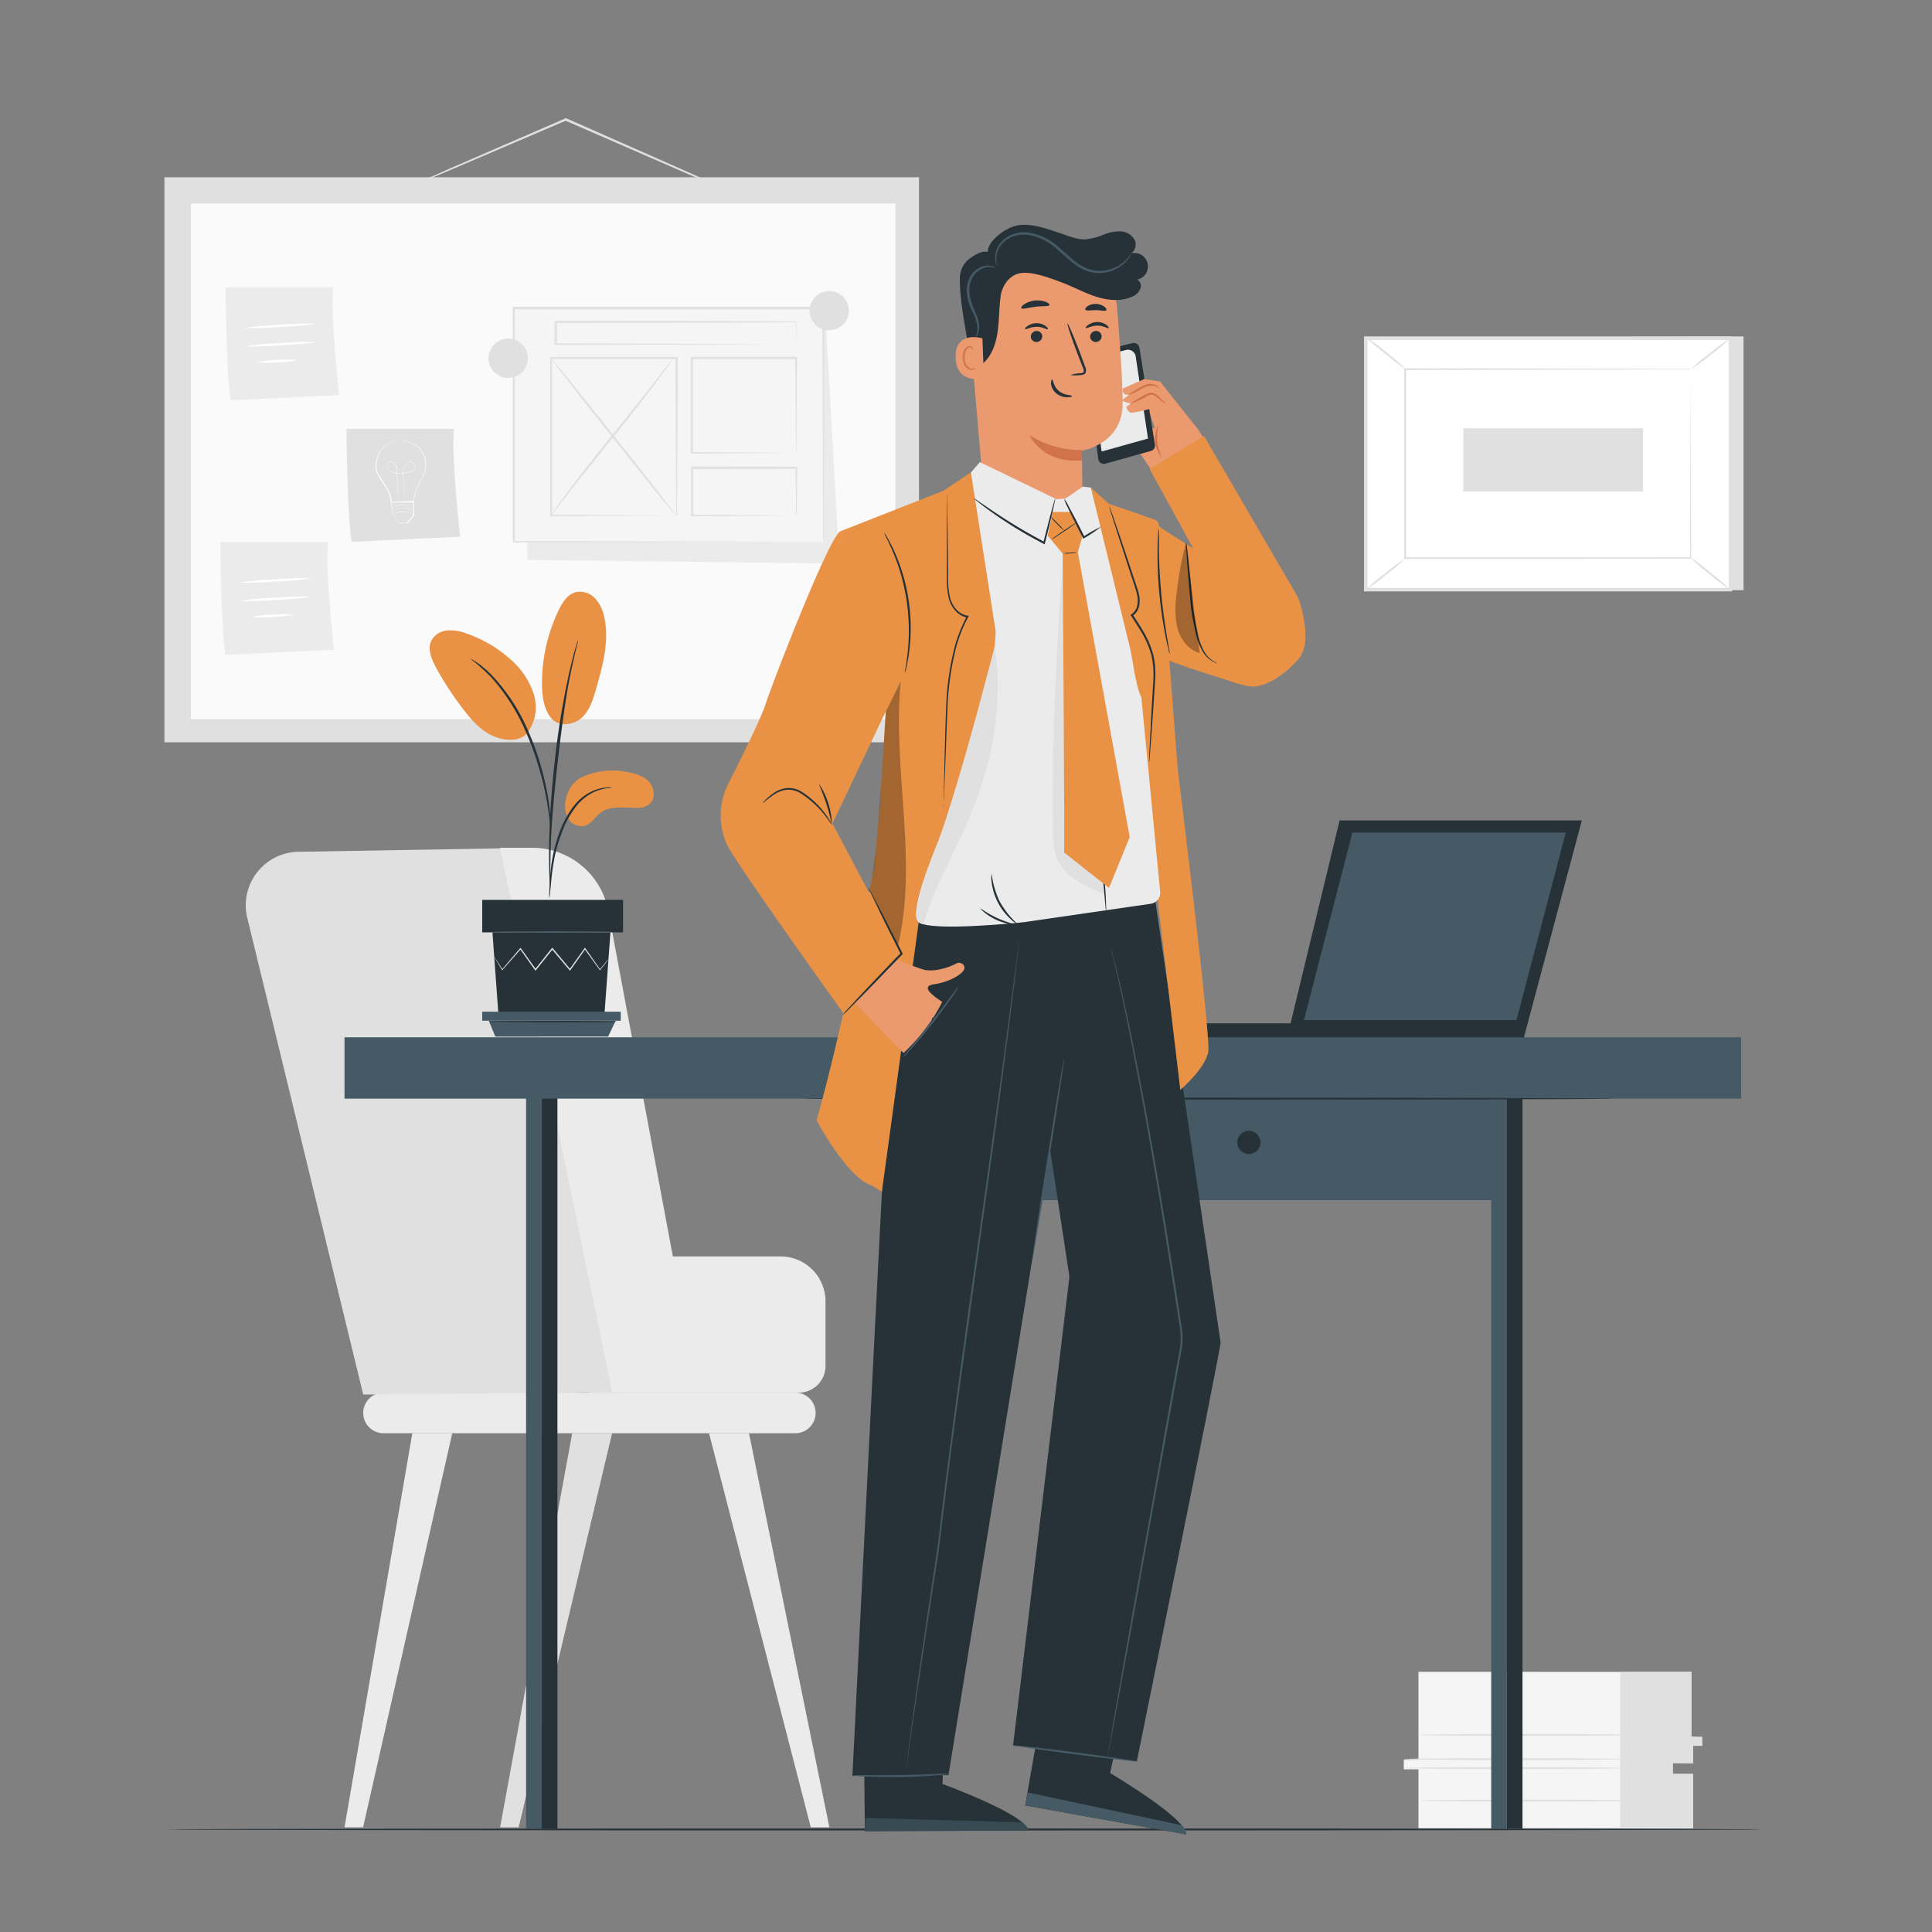 <svg xmlns="http://www.w3.org/2000/svg" viewBox="0 0 500 500"><rect x="0" y="0" width="500" height="500" fill="#808080" stroke="none"/><g id="freepik--background-complete--inject-4"><polygon points="451.23 87.06 451.23 152.74 356.88 152.74 353.48 87.52 451.23 87.06" style="fill:#e0e0e0"></polygon><rect x="368.11" y="72.89" width="65.09" height="94.35" transform="translate(280.59 520.71) rotate(-90)" style="fill:#fff"></rect><path d="M448.27,153.05H353v-66h95.24Zm-94.34-.89h93.45V88H353.93Z" style="fill:#e0e0e0"></path><rect x="363.7" y="95.6" width="73.91" height="48.92" style="fill:#fff"></rect><path d="M437.61,95.6h-.37l-1.05,0-4.06,0-15.23.06-53.2.11.21-.22c0,15,0,31.51,0,48.91h0l-.23-.23,73.91,0-.19.19c0-14.89.08-27.09.1-35.59,0-4.25,0-7.57.05-9.84,0-1.13,0-2,0-2.59s0-.9,0-.9,0,.29,0,.86,0,1.44,0,2.55c0,2.27,0,5.57.05,9.8,0,8.53.05,20.77.09,35.71v.18h-.18l-73.91.05h-.23v-.23h0c0-17.4,0-34,0-48.91v-.21h.22l53.34.1,15.18.06,4,0h1.37Z" style="fill:#e0e0e0"></path><path d="M353.48,87.33a8.19,8.19,0,0,1,1.62,1c1,.7,2.28,1.69,3.7,2.82s2.67,2.21,3.55,3a7.41,7.41,0,0,1,1.35,1.38,65.13,65.13,0,0,1-5.19-4A50.34,50.34,0,0,1,353.48,87.33Z" style="fill:#e0e0e0"></path><path d="M447.83,87.52a46.46,46.46,0,0,1-5,4.22,46.26,46.26,0,0,1-5.25,3.86,45.69,45.69,0,0,1,5-4.22A43.07,43.07,0,0,1,447.83,87.52Z" style="fill:#e0e0e0"></path><path d="M447.75,152.61l-10.52-8.52" style="fill:#fff"></path><path d="M437.23,144.09a50.41,50.41,0,0,1,5.41,4.08,51,51,0,0,1,5.11,4.44,48.83,48.83,0,0,1-5.41-4.08A49.55,49.55,0,0,1,437.23,144.09Z" style="fill:#e0e0e0"></path><path d="M353.48,152.61a43.48,43.48,0,0,1,4.91-4.19,44.94,44.94,0,0,1,5.2-3.81,45.35,45.35,0,0,1-4.91,4.18A44.82,44.82,0,0,1,353.48,152.61Z" style="fill:#e0e0e0"></path><rect x="393.77" y="95.78" width="16.38" height="46.5" transform="translate(282.93 520.99) rotate(-90)" style="fill:#e0e0e0"></rect><path d="M190.41,50.24s-.08,0-.23-.07l-.67-.26-2.52-1-9.24-4L147.34,31.66l-1.05-.46h.22l-29.8,12.74-9,3.78-2.46,1a5.25,5.25,0,0,1-.87.31,6.6,6.6,0,0,1,.83-.41l2.41-1.1,9-4,29.73-12.89.11-.05.11.05,1.05.46,30.34,13.4,9.18,4.12,2.48,1.14.64.31A1.72,1.72,0,0,1,190.41,50.24Z" style="fill:#e0e0e0"></path><rect x="42.55" y="45.88" width="195.29" height="146.23" style="fill:#e0e0e0"></rect><rect x="49.38" y="52.68" width="182.37" height="133.42" style="fill:#fafafa"></rect><path d="M89.66,111s.19,22.4,1.33,29.23l28.09-1.33s-2.47-22-1.52-27.9Z" style="fill:#e0e0e0"></path><path d="M103.49,114.14s0,0,.11,0h.3a6.62,6.62,0,0,1,1.17.06,6.72,6.72,0,0,1,1.79.53,6,6,0,0,1,1.94,1.54,6.84,6.84,0,0,1,1.35,2.71,6.54,6.54,0,0,1-.3,3.47,10.66,10.66,0,0,1-.79,1.73c-.31.57-.63,1.13-.9,1.75a14.93,14.93,0,0,0-1.13,4l0,.09h-.09l-2.77.05-2.91,0h-.1V130a8.3,8.3,0,0,0-1.34-3.84c-.34-.57-.71-1.11-1.06-1.66s-.71-1-1-1.61a5.37,5.37,0,0,1-.44-3.42,7.22,7.22,0,0,1,1.08-2.8,5.61,5.61,0,0,1,1.83-1.65,6.85,6.85,0,0,1,1.72-.66,7.42,7.42,0,0,1,1.15-.19h.3c.07,0,.1,0,.1,0h-.1l-.3,0a8,8,0,0,0-1.13.22,6.92,6.92,0,0,0-1.69.69,5.37,5.37,0,0,0-1.76,1.63,7.11,7.11,0,0,0-1,2.75,5.24,5.24,0,0,0,.44,3.31,18.68,18.68,0,0,0,1,1.59c.34.53.72,1.08,1.06,1.66a8.46,8.46,0,0,1,1.38,3.94l-.1-.11,2.91,0,2.77,0-.1.1a15.18,15.18,0,0,1,1.16-4.05c.27-.62.6-1.21.91-1.77a9,9,0,0,0,.78-1.7A6.28,6.28,0,0,0,110,119a6.64,6.64,0,0,0-1.29-2.65,5.93,5.93,0,0,0-1.88-1.53,6.52,6.52,0,0,0-1.75-.55,8.84,8.84,0,0,0-1.16-.1h-.41Z" style="fill:#fff"></path><path d="M104.94,129.74a.66.66,0,0,1,0-.09l0-.26c0-.23-.09-.57-.16-1-.12-.87-.31-2.14-.44-3.71,0-.39,0-.8-.07-1.23s0-.88,0-1.35a3.7,3.7,0,0,1,.32-1.4,2.07,2.07,0,0,1,1.07-1.07,1.41,1.41,0,0,1,1.53.29,1.09,1.09,0,0,1,.33.77,1.37,1.37,0,0,1-.29.8,1.75,1.75,0,0,1-.68.55,3.36,3.36,0,0,1-.83.27,9.51,9.51,0,0,1-1.77.21,10.63,10.63,0,0,1-1.79-.09,3,3,0,0,1-.84-.24,2.23,2.23,0,0,1-.71-.5,1.63,1.63,0,0,1-.41-.75,1.34,1.34,0,0,1,.1-.84,1.13,1.13,0,0,1,.59-.57,1.05,1.05,0,0,1,.8,0,1.48,1.48,0,0,1,.6.51,2,2,0,0,1,.29.7,7.9,7.9,0,0,1,.15,1.43c0,.92.09,1.78.13,2.57.08,1.57.14,2.84.19,3.73,0,.43,0,.77,0,1v.26a.62.62,0,0,1,0,.09.31.31,0,0,1,0-.09c0-.06,0-.15,0-.26s0-.57-.07-1c0-.88-.12-2.16-.21-3.73,0-.78-.09-1.64-.15-2.57a8.75,8.75,0,0,0-.14-1.42,2.1,2.1,0,0,0-.29-.67,1.53,1.53,0,0,0-.56-.48,1,1,0,0,0-.74,0,1,1,0,0,0-.54.53,1.16,1.16,0,0,0-.1.78,1.56,1.56,0,0,0,.39.71,2.59,2.59,0,0,0,1.51.72,11.15,11.15,0,0,0,3.52-.12,3.43,3.43,0,0,0,.82-.27,1.81,1.81,0,0,0,.64-.52,1.25,1.25,0,0,0,.27-.75.94.94,0,0,0-.3-.71,1.35,1.35,0,0,0-1.44-.28,2.07,2.07,0,0,0-1,1,3.75,3.75,0,0,0-.32,1.38c0,.46,0,.91,0,1.33s0,.84.06,1.24c.12,1.57.3,2.83.42,3.7,0,.44.1.77.13,1l0,.26A.31.31,0,0,0,104.94,129.74Z" style="fill:#fff"></path><path d="M101.24,129.89s0,.35.07.93.08,1.49.13,2.43l0-.06,1.89,2.18-.09,0,2.18-.12-.09,0,1.09-1.33.54-.67,0,.09c0-1.28-.06-2.5-.09-3.6l.12.11-4.08,0h-1.62a2,2,0,0,1,.39,0l1.15-.06,4.16-.16h.11v.12c0,1.11.07,2.32.1,3.6v0l0,0-.54.66-1.09,1.33,0,0h0l-2.19.11h-.06l0,0-1.85-2.21,0,0v0c0-1,0-1.8,0-2.5A5.49,5.49,0,0,1,101.24,129.89Z" style="fill:#fff"></path><path d="M106.88,133.05l-.21-.09a5,5,0,0,0-.57-.22,5.4,5.4,0,0,0-2-.3,5.49,5.49,0,0,0-1.95.42,5,5,0,0,0-.55.26l-.21.1a.59.59,0,0,1,.19-.13,4.8,4.8,0,0,1,.54-.29,5.36,5.36,0,0,1,2-.45,5.52,5.52,0,0,1,2,.33,4.64,4.64,0,0,1,.56.25A1.25,1.25,0,0,1,106.88,133.05Z" style="fill:#fff"></path><path d="M106.88,132.18l-.21-.09c-.13-.06-.32-.14-.57-.23a5.52,5.52,0,0,0-3.92.12c-.24.1-.43.19-.56.26s-.19.11-.2.1l.19-.13a4.22,4.22,0,0,1,.54-.28,5.17,5.17,0,0,1,2-.45,5,5,0,0,1,2,.33,4.24,4.24,0,0,1,.57.25A1,1,0,0,1,106.88,132.18Z" style="fill:#fff"></path><path d="M106.83,131.34s-.08,0-.21-.08-.32-.14-.57-.23a5.67,5.67,0,0,0-2-.3,5.44,5.44,0,0,0-2,.42c-.24.1-.43.19-.56.26a.72.72,0,0,1-.2.1l.19-.13a3.23,3.23,0,0,1,.54-.28,5.3,5.3,0,0,1,2-.46,5.46,5.46,0,0,1,2,.33,4.5,4.5,0,0,1,.56.26Z" style="fill:#fff"></path><path d="M58.37,74.35s.19,22.4,1.33,29.23l28.09-1.32s-2.47-22-1.52-27.91Z" style="fill:#ebebeb"></path><path d="M82,83.76a81,81,0,0,1-9.41.84,81,81,0,0,1-9.44.3,79.57,79.57,0,0,1,9.41-.85A82.16,82.16,0,0,1,82,83.76Z" style="fill:#fff"></path><path d="M82.05,88.51a84,84,0,0,1-9.41.84,82.18,82.18,0,0,1-9.44.29,81,81,0,0,1,9.41-.84A79.52,79.52,0,0,1,82.05,88.51Z" style="fill:#fff"></path><path d="M77.27,93.16a25.87,25.87,0,0,1-5.35.6,26.65,26.65,0,0,1-5.39,0,26.76,26.76,0,0,1,5.36-.6A26.57,26.57,0,0,1,77.27,93.16Z" style="fill:#fff"></path><path d="M57,140.25s.19,22.39,1.33,29.23l28.09-1.33s-2.47-22-1.52-27.9Z" style="fill:#ebebeb"></path><path d="M80.71,149.66a83.7,83.7,0,0,1-9.41.84,82.16,82.16,0,0,1-9.44.29,81,81,0,0,1,9.41-.84A77,77,0,0,1,80.71,149.66Z" style="fill:#fff"></path><path d="M80.72,154.4a81.28,81.28,0,0,1-9.41.84,79.54,79.54,0,0,1-9.44.29,81,81,0,0,1,9.41-.84A82.16,82.16,0,0,1,80.72,154.4Z" style="fill:#fff"></path><path d="M75.94,159.06a26.72,26.72,0,0,1-5.35.6,27.05,27.05,0,0,1-5.39,0,26.36,26.36,0,0,1,5.36-.59A26.57,26.57,0,0,1,75.94,159.06Z" style="fill:#fff"></path><polygon points="133.81 80.29 136.59 144.89 217.24 145.86 213.62 81.14 133.81 80.29" style="fill:#ebebeb"></polygon><rect x="132.88" y="79.83" width="80.11" height="60.49" style="fill:#f5f5f5"></rect><path d="M213,140.32s0-.39,0-1.13,0-1.82,0-3.22c0-2.84,0-7-.05-12.24,0-10.55-.07-25.64-.12-43.9l.22.22-80.1,0h0l.27-.27c0,21.75,0,42.35,0,60.49l-.25-.25,57.78.12,16.43.07,4.37,0h1.13l.39,0h-.36l-1.1,0-4.32,0-16.38.06-57.94.12h-.25v-.25c0-18.14,0-38.74,0-60.49v-.28h.28l80.1,0h.23v.23c-.05,18.32-.09,33.46-.12,44,0,5.25,0,9.36-.06,12.19,0,1.38,0,2.44,0,3.18S213,140.32,213,140.32Z" style="fill:#e0e0e0"></path><rect x="142.54" y="92.64" width="32.47" height="40.87" style="fill:#f5f5f5"></rect><path d="M175,133.51a1.66,1.66,0,0,1,0-.21v-.58c0-.54,0-1.28,0-2.23,0-2,0-4.81-.07-8.39,0-7.19-.07-17.37-.12-29.46l.24.25-32.47,0c-.06.06.52-.52.28-.27h0v2.8c0,.94,0,1.87,0,2.8v5.51c0,3.63,0,7.17,0,10.6,0,6.87,0,13.3,0,19.14l-.23-.23,23.51.12,6.6.06,1.75,0c.4,0,.61,0,.61,0a3.67,3.67,0,0,1-.56,0l-1.71,0-6.54.06-23.66.12h-.23v-.23c0-5.84,0-12.27,0-19.14,0-3.43,0-7,0-10.6V92.66h0l.28-.28,32.47,0h.25v.24c0,12.16-.09,22.39-.12,29.62,0,3.56,0,6.37-.07,8.33q0,1.4,0,2.19c0,.22,0,.41,0,.55S175,133.52,175,133.51Z" style="fill:#e0e0e0"></path><rect x="143.78" y="83.29" width="62.23" height="5.89" style="fill:#f5f5f5"></rect><path d="M206,89.18a1.87,1.87,0,0,1,0-.4c0-.29,0-.67,0-1.15,0-1,0-2.47-.06-4.34l.11.11c-10.5.1-34.42.17-62.23.17h0l.28-.28h0v5.87l-.28-.28L187.9,89l13.24.08,3.6,0,.94,0,.34,0-.3,0-.91,0-3.54,0-13.17.08-44.32.11h-.27V83.31h0l.27-.27h0c27.81,0,51.73.06,62.23.16h.11v.11q0,2.85-.06,4.41c0,.47,0,.83,0,1.12S206,89.19,206,89.18Z" style="fill:#e0e0e0"></path><rect x="178.99" y="92.64" width="27.03" height="24.63" style="fill:#f5f5f5"></rect><path d="M206,117.27a3.16,3.16,0,0,1,0-.47l0-1.34c0-1.2,0-2.89-.06-5,0-4.33-.07-10.45-.12-17.8l.24.24-27,0,.27-.27h0v13c0,4.13,0,8,0,11.66L179,117l19.5.12,5.53.07,1.47,0,.53,0a2.56,2.56,0,0,1-.47,0l-1.43,0-5.48.06-19.65.13h-.24v-.25c0-3.61,0-7.53,0-11.66V99.26c0-1.08,0-2.18,0-3.28V92.65h0l.28-.28,27,0h.23v.23c-.05,7.41-.09,13.58-.12,18,0,2.1,0,3.77-.06,5q0,.8,0,1.29A1.75,1.75,0,0,1,206,117.27Z" style="fill:#e0e0e0"></path><rect x="178.99" y="121.13" width="27.03" height="12.38" style="fill:#f5f5f5"></rect><path d="M206,133.51a6,6,0,0,1,0-.9l0-2.48c0-2.19-.07-5.24-.11-9l.2.2-27,.08c-.25.25.33-.34.27-.27h0v6.35c0,2.07,0,4.08,0,6l-.26-.26,19.33.12,5.63.08,1.52,0,.55,0a2.83,2.83,0,0,1-.49,0l-1.46,0-5.58.07-19.5.12h-.26v-.26c0-1.92,0-3.93,0-6,0-1,0-2.08,0-3.15v-3.2h0c-.06,0,.53-.53.28-.28l27,.07h.2v.19c-.05,3.81-.08,6.91-.11,9.12,0,1,0,1.83-.05,2.44A6.09,6.09,0,0,1,206,133.51Z" style="fill:#e0e0e0"></path><path d="M174.21,92.71c-10.05,13.89-21.62,26.92-31.67,40.8" style="fill:#fff"></path><path d="M142.54,133.51a1.72,1.72,0,0,1,.27-.45l.84-1.25c.75-1.08,1.86-2.61,3.25-4.48,2.8-3.76,6.79-8.84,11.26-14.39s8.51-10.59,11.38-14.28l3.38-4.37.93-1.19c.22-.26.34-.4.36-.39a1.84,1.84,0,0,1-.27.46c-.23.34-.5.75-.84,1.24-.75,1.08-1.86,2.61-3.25,4.49-2.79,3.75-6.79,8.83-11.26,14.39s-8.51,10.58-11.38,14.27l-3.38,4.38c-.38.47-.68.86-.93,1.18S142.56,133.52,142.54,133.51Z" style="fill:#e0e0e0"></path><line x1="142.54" y1="92.64" x2="175.01" y2="133.51" style="fill:#fff"></line><path d="M175,133.51c-.12.1-7.48-9-16.45-20.26s-16.14-20.51-16-20.61,7.48,9,16.45,20.27S175.13,133.42,175,133.51Z" style="fill:#e0e0e0"></path><path d="M136.59,92.73a5.08,5.08,0,1,1-5.08-5.08A5.08,5.08,0,0,1,136.59,92.73Z" style="fill:#e0e0e0"></path><path d="M219.68,80.4a5.08,5.08,0,1,1-5.08-5.08A5.08,5.08,0,0,1,219.68,80.4Z" style="fill:#e0e0e0"></path><path d="M367.1,432.66v22.77h-3.8v2.48h3.8v15.24h71.07V459.28h-5.26v-3h5.26v-4.53h2.34v-2.06h-2.78v-17Z" style="fill:#f5f5f5"></path><polygon points="419.3 432.73 419.3 472.89 438.17 472.89 438.17 459.02 432.91 459.02 432.91 456.26 438.17 456.35 438.17 451.82 440.56 451.82 440.51 449.48 437.73 449.41 437.73 432.66 419.3 432.73" style="fill:#e0e0e0"></polygon><path d="M420.64,457.58c0,.14-12.86.25-28.72.25s-28.72-.11-28.72-.25,12.86-.25,28.72-.25S420.64,457.44,420.64,457.58Z" style="fill:#e0e0e0"></path><path d="M420.64,455.27c0,.14-12.86.25-28.72.25s-28.72-.11-28.72-.25,12.86-.26,28.72-.26S420.64,455.13,420.64,455.27Z" style="fill:#e0e0e0"></path><path d="M424.33,449c0,.14-12.86.25-28.72.25s-28.72-.11-28.72-.25,12.86-.25,28.72-.25S424.33,448.9,424.33,449Z" style="fill:#e0e0e0"></path><path d="M424.69,466c0,.14-12.86.26-28.72.26s-28.73-.12-28.73-.26,12.86-.25,28.73-.25S424.69,465.87,424.69,466Z" style="fill:#e0e0e0"></path><path d="M152.52,360.41h54.22a6.9,6.9,0,0,0,6.9-6.9V336.8A11.64,11.64,0,0,0,202,325.16H152.11Z" style="fill:#ebebeb"></path><path d="M205.83,370.92H99.22A5.26,5.26,0,0,1,94,365.67h0a5.27,5.27,0,0,1,5.26-5.26H205.83a5.26,5.26,0,0,1,5.25,5.26h0A5.25,5.25,0,0,1,205.83,370.92Z" style="fill:#ebebeb"></path><path d="M77.49,220.44l58.65-1,37.23,140.71L94,360.9,64,237.56A13.84,13.84,0,0,1,77.49,220.44Z" style="fill:#e0e0e0"></path><polygon points="106.71 370.92 89.16 472.9 93.97 472.9 117.04 370.92 106.71 370.92" style="fill:#ebebeb"></polygon><polygon points="148.08 370.92 129.43 472.9 134.24 472.9 158.41 370.92 148.08 370.92" style="fill:#e0e0e0"></polygon><polygon points="193.84 370.92 214.64 472.9 209.83 472.9 183.5 370.92 193.84 370.92" style="fill:#ebebeb"></polygon><path d="M129.43,219.4l29,140.86h22.26L157.44,235.8a20.05,20.05,0,0,0-19.71-16.4Z" style="fill:#ebebeb"></path></g><g id="freepik--Floor--inject-4"><path d="M456.62,473.46c0,.14-92.51.26-206.61.26s-206.63-.12-206.63-.26,92.49-.26,206.63-.26S456.62,473.31,456.62,473.46Z" style="fill:#263238"></path></g><g id="freepik--Plant--inject-4"><path d="M150.48,201.2a18.85,18.85,0,0,1,11.72-1.42c2.13.35,4.35,1,5.79,2.58s1.72,4.41.06,5.78a5.56,5.56,0,0,1-3.65.93c-3.1,0-6.53-.58-9,1.28-1.41,1.06-2.35,2.83-4,3.35a4,4,0,0,1-4.39-1.95,6.78,6.78,0,0,1-.5-5A7.69,7.69,0,0,1,150.48,201.2Z" style="fill:#E99246"></path><path d="M142.32,185.43c2.18,3.12,6.41,2.09,8.38.19s2.79-4.66,3.55-7.28c1.72-6,3.46-12.3,2.18-18.41a10.25,10.25,0,0,0-2.35-5,5.34,5.34,0,0,0-5.06-1.68c-2.14.56-3.47,2.65-4.43,4.65a43.83,43.83,0,0,0-4.33,18.83c0,3,.34,6.21,2.06,8.71" style="fill:#E99246"></path><path d="M136.33,189.9a11.29,11.29,0,0,0,1.76-10.42,20.06,20.06,0,0,0-6.17-9A33.1,33.1,0,0,0,120.86,164a11.67,11.67,0,0,0-5-.85,5.2,5.2,0,0,0-4.17,2.53c-1.17,2.22,0,4.91,1.15,7.1a84.34,84.34,0,0,0,7.27,11.06c2.17,2.81,4.67,5.58,8,6.84s6.77,1.12,8.53-1.18" style="fill:#E99246"></path><path d="M142.17,232.4a7.67,7.67,0,0,0,.2-1.42c.1-1,.22-2.32.37-3.86a56.57,56.57,0,0,1,.87-5.66,42.81,42.81,0,0,1,2.06-6.68,24.53,24.53,0,0,1,3.41-6.05,12.76,12.76,0,0,1,4.32-3.59A12.1,12.1,0,0,1,157,204a6.85,6.85,0,0,0,1.41-.2,6.7,6.7,0,0,0-1.44,0,11.28,11.28,0,0,0-3.78,1,12.75,12.75,0,0,0-4.56,3.62,23.88,23.88,0,0,0-3.53,6.17,41.08,41.08,0,0,0-2,6.79,47.82,47.82,0,0,0-.75,5.74c-.12,1.64-.17,3-.19,3.88A6.63,6.63,0,0,0,142.17,232.4Z" style="fill:#263238"></path><path d="M142.43,229.43a2.44,2.44,0,0,0,0-.66v-1.88c0-1.62,0-4,.08-6.89.14-5.83.65-12.09,1.61-20.93.92-8.3,2.15-18,3.45-24.26.28-1.43.56-2.71.82-3.84s.47-2.1.68-2.89.32-1.34.44-1.82a2.79,2.79,0,0,0,.11-.65,2.59,2.59,0,0,0-.23.62l-.54,1.79c-.24.78-.49,1.75-.77,2.88s-.61,2.4-.91,3.83a211.71,211.71,0,0,0-3.63,22.51c-1,8.85-1.4,16.91-1.44,22.75,0,2.92,0,5.28.1,6.91,0,.76.08,1.38.11,1.88A3.51,3.51,0,0,0,142.43,229.43Z" style="fill:#263238"></path><path d="M142.47,213.88a11.78,11.78,0,0,0,0-2c-.07-1.26-.25-3.08-.6-5.31a69.72,69.72,0,0,0-1.73-7.74,63.24,63.24,0,0,0-3.24-9.16,48.67,48.67,0,0,0-9.5-14.8,22.84,22.84,0,0,0-2.24-2.08c-.34-.29-.64-.58-1-.81l-.87-.6a11.49,11.49,0,0,0-1.65-1,56.68,56.68,0,0,1,5.41,4.82,51.41,51.41,0,0,1,9.27,14.75,72.31,72.31,0,0,1,3.25,9.08,76.7,76.7,0,0,1,1.84,7.66c.41,2.21.64,4,.78,5.26A13.26,13.26,0,0,0,142.47,213.88Z" style="fill:#263238"></path><polygon points="127.45 241.31 129 262.65 156.42 262.65 157.98 241.31 127.45 241.31" style="fill:#263238"></polygon><rect x="124.8" y="232.89" width="36.45" height="8.41" style="fill:#263238"></rect><polygon points="124.8 261.83 124.8 264.16 126.51 264.16 160.65 264.16 160.65 261.83 124.8 261.83" style="fill:#455a64"></polygon><polygon points="128.19 268.27 126.51 264.16 159.34 264.16 157.38 268.27 128.19 268.27" style="fill:#455a64"></polygon><path d="M157.47,248.28s0,.07-.13.2l-.41.54-1.59,2-.08.1-.06-.1-3.93-5.43h.23l-3.87,5.47-.12.18-.13-.17c-1.43-1.69-3-3.53-4.58-5.45h.26l-.25.32-4.1,5.13-.14.17-.12-.18-3.87-5.46h.23l-4.76,5.42-.09.1-.06-.11-1.49-2.51-.38-.66a1,1,0,0,1-.12-.24,1.37,1.37,0,0,1,.16.21l.42.64,1.57,2.46h-.15l4.68-5.49.12-.14.11.15c1.18,1.65,2.49,3.49,3.9,5.44h-.27l4.09-5.15.25-.31.13-.17.14.16c1.6,1.92,3.14,3.77,4.57,5.47h-.26l3.9-5.45.12-.16.11.16,3.84,5.49h-.14c.7-.83,1.26-1.5,1.66-2l.45-.51A.84.84,0,0,1,157.47,248.28Z" style="fill:#e0e0e0"></path><path d="M158.36,241.17c0,.09-6.87.17-15.34.17s-15.35-.08-15.35-.17S134.54,241,143,241,158.36,241.07,158.36,241.17Z" style="fill:#455a64"></path><path d="M159.75,264.39c0,.1-7.47.17-16.68.17s-16.67-.07-16.67-.17,7.46-.17,16.67-.17S159.75,264.3,159.75,264.39Z" style="fill:#263238"></path></g><g id="freepik--Desk--inject-4"><rect x="301.6" y="264.84" width="80.28" height="3.9" transform="translate(683.48 533.58) rotate(180)" style="fill:#263238"></rect><polygon points="394.32 268.74 409.38 212.32 346.69 212.32 333.06 268.74 394.32 268.74" style="fill:#263238"></polygon><polygon points="336.82 264.47 392.81 264.47 405.85 214.93 349.56 214.93 336.82 264.47" style="fill:#455a64"></polygon><path d="M393.2,265h-57l13-50.55h57.32Zm-55.74-1h55l12.77-48.55H350Z" style="fill:#263238"></path><rect x="136.15" y="279.7" width="4.05" height="193.56" style="fill:#455a64"></rect><rect x="140.21" y="280.25" width="4.05" height="193" style="fill:#263238"></rect><rect x="385.92" y="279.7" width="4.05" height="193.56" style="fill:#455a64"></rect><rect x="389.97" y="280.25" width="4.05" height="193" style="fill:#263238"></rect><rect x="89.16" y="268.45" width="361.43" height="15.88" style="fill:#455a64"></rect><rect x="252.38" y="284.33" width="135.57" height="26.28" style="fill:#455a64"></rect><path d="M326.21,295.65a3,3,0,1,1-3-3A3,3,0,0,1,326.21,295.65Z" style="fill:#263238"></path><path d="M417.48,284.33c0,.14-47,.26-104.9.26s-104.9-.12-104.9-.26,47-.26,104.9-.26S417.48,284.19,417.48,284.33Z" style="fill:#263238"></path></g><g id="freepik--Character--inject-4"><path d="M292.38,97.52c.54,0,7.85,1.22,7.85,1.22l9.89,12.46,1.49,2.36-13.34,8.53-5.89-8.72-5-3.25a5.09,5.09,0,0,1,5.28-.55,15.62,15.62,0,0,0,6.23,1.22l-1.76-5-5.42-1.08Z" style="fill:#eb996e"></path><path d="M293,88.8a1.53,1.53,0,0,1,1.9,1.25c.81,5.11,3.26,20.49,4,25a1.46,1.46,0,0,1-1.06,1.66L286.07,120a1.46,1.46,0,0,1-1.85-1.23L281,93.24a1.54,1.54,0,0,1,1.15-1.69Z" style="fill:#263238"></path><path d="M285.1,116.85l12-3.35-3.18-21.24a2.05,2.05,0,0,0-2.56-1.68l-9.61,2.55Z" style="fill:#ebebeb"></path><path d="M296.85,101.31l-5.39,4s.45,1.42,1.27,1.52a33,33,0,0,0,5.16-1.1Z" style="fill:#eb996e"></path><path d="M296.2,98.08l-5.65,2.48s-.36,1.84,1.75,1.58l-1.89,1.36s.47.82,2.83.92,4.65-3.18,4.65-3.18Z" style="fill:#eb996e"></path><path d="M301.81,104.37c0,.07-.69-.06-1.44-.76a15.51,15.51,0,0,0-1.3-1.09,1.84,1.84,0,0,0-1.79-.22,33.8,33.8,0,0,1-4.9,2.32,24.45,24.45,0,0,1,4.72-2.81,2.27,2.27,0,0,1,1.21-.14,2.77,2.77,0,0,1,1,.46,8.47,8.47,0,0,1,1.28,1.22A11.43,11.43,0,0,0,301.81,104.37Z" style="fill:#d1734a"></path><path d="M300.7,118.45a7.72,7.72,0,0,1-.9-8.49,18.32,18.32,0,0,0-.31,4.32A18.16,18.16,0,0,0,300.7,118.45Z" style="fill:#d1734a"></path><path d="M300,100.57c-.07.06-.37-.37-1.09-.6a3.83,3.83,0,0,0-2.87.33c-1.06.51-2,1.16-2.75,1.47s-1.28.38-1.29.32.44-.24,1.12-.65,1.56-1.07,2.71-1.61a4.53,4.53,0,0,1,1.74-.47,3.14,3.14,0,0,1,1.47.27C299.79,100,300,100.55,300,100.57Z" style="fill:#d1734a"></path><path d="M299.53,136l29.39,18.87-7.79,22.28s-20.11-6.21-19.74-6.86S299.53,136,299.53,136Z" style="fill:#E99246"></path><path d="M291.93,437.58l-4.63,21.29s20.09,11.85,19.62,15.86l-41.6-7.48,5.84-33.47Z" style="fill:#263238"></path><path d="M265.32,467.25l.72-3.35,39.62,8.43s1.7,1.14,1.26,2.4Z" style="fill:#455a64"></path><path d="M244.61,439.92l-.69,21.77s21.91,8,22.17,12.05l-42.27.19-.32-34Z" style="fill:#263238"></path><g style="opacity:0.6"><path d="M223.82,473.93l.1-3.43,40.49,1.11s1.89.81,1.68,2.13Z" style="fill:#455a64"></path></g><path d="M250.74,82.86l4.31,50,25-2c.15-2.92-.06-14.22-.06-14.22s10.41-1.62,10.54-12c.06-5.06-.66-15.5-1.42-24.91A19.26,19.26,0,0,0,268.81,62h0A19.26,19.26,0,0,0,250.74,82.86Z" style="fill:#eb996e"></path><path d="M280,116.45a24.24,24.24,0,0,1-13.57-3.86s3.21,7.49,13.59,6.55Z" style="fill:#d1734a"></path><path d="M285.1,87a1.49,1.49,0,0,1-1.44,1.5,1.42,1.42,0,0,1-1.53-1.34,1.49,1.49,0,0,1,1.43-1.5A1.43,1.43,0,0,1,285.1,87Z" style="fill:#263238"></path><path d="M286.9,84.9c-.18.2-1.31-.64-2.91-.63s-2.77.8-2.94.61.1-.44.61-.81a4.13,4.13,0,0,1,2.36-.73,3.92,3.92,0,0,1,2.32.75C286.83,84.46,287,84.82,286.9,84.9Z" style="fill:#263238"></path><path d="M269.74,87a1.48,1.48,0,0,1-1.43,1.5,1.43,1.43,0,0,1-1.54-1.34,1.5,1.5,0,0,1,1.44-1.5A1.43,1.43,0,0,1,269.74,87Z" style="fill:#263238"></path><path d="M271.18,85.2c-.18.19-1.31-.64-2.91-.63s-2.77.8-2.94.6.1-.43.61-.8a4,4,0,0,1,2.36-.73,3.87,3.87,0,0,1,2.32.75C271.11,84.76,271.27,85.11,271.18,85.2Z" style="fill:#263238"></path><path d="M277,97.06a10.71,10.71,0,0,1,2.6-.47c.4,0,.79-.12.86-.4a2.12,2.12,0,0,0-.27-1.21c-.39-1-.79-2-1.21-3.11-1.68-4.43-2.89-8.07-2.71-8.13s1.68,3.47,3.36,7.89c.4,1.1.79,2.14,1.15,3.13a2.4,2.4,0,0,1,.22,1.61,1,1,0,0,1-.68.59,2.67,2.67,0,0,1-.69.1A10.13,10.13,0,0,1,277,97.06Z" style="fill:#263238"></path><path d="M272.28,98.17c.26,0,.26,1.72,1.75,3s3.33,1,3.35,1.29-.41.33-1.2.35a4.32,4.32,0,0,1-2.79-1A3.74,3.74,0,0,1,272,99.31C272,98.59,272.16,98.16,272.28,98.17Z" style="fill:#263238"></path><path d="M271.6,78.93c-.16.44-1.76.23-3.64.46s-3.39.74-3.64.35c-.11-.19.15-.6.77-1a6.31,6.31,0,0,1,5.54-.61C271.32,78.38,271.66,78.73,271.6,78.93Z" style="fill:#263238"></path><path d="M286.32,80.27c-.28.37-1.39,0-2.71,0s-2.45.25-2.71-.13c-.11-.19.07-.55.56-.9a3.93,3.93,0,0,1,4.36.14C286.29,79.72,286.44,80.1,286.32,80.27Z" style="fill:#263238"></path><path d="M262,71.45l-.06,0a8.19,8.19,0,0,0-3,5.3l0,.21c-.41,3-.33,6-.77,9s-1.46,6-3.66,8c-.9.84-2.49,1.42-3.23.44a2.46,2.46,0,0,1-.37-1.36c-.56-7.17-2.52-13.53-2.5-21A6.3,6.3,0,0,1,251,66.88c1.57-1.12,3.48-2.29,5.23-1.46s4,4.09,5.35,5.47" style="fill:#263238"></path><path d="M254.25,87.57c-.18-.08-7.15-2.12-6.93,5s7.33,5.42,7.33,5.22S254.25,87.57,254.25,87.57Z" style="fill:#eb996e"></path><path d="M252.39,95.16s-.12.09-.32.19a1.24,1.24,0,0,1-.93.05,3.07,3.07,0,0,1-1.51-2.7,4.14,4.14,0,0,1,.29-1.79,1.44,1.44,0,0,1,.9-1,.65.65,0,0,1,.75.31c.1.2.06.34.1.35s.14-.12.08-.41a.79.79,0,0,0-.3-.44,1,1,0,0,0-.69-.16,1.78,1.78,0,0,0-1.26,1.15,4.17,4.17,0,0,0-.36,2c.09,1.44.87,2.75,1.9,3a1.33,1.33,0,0,0,1.13-.23C252.39,95.33,252.42,95.17,252.39,95.16Z" style="fill:#d1734a"></path><path d="M256,66.52c-1.75-2.85,3.05-6.94,6.56-8s8.14.6,11.63,1.76c2.21.73,4.4,1.75,6.73,1.66a16.27,16.27,0,0,0,4.51-1.15,11.4,11.4,0,0,1,4.55-.9,4.28,4.28,0,0,1,3.74,2.37c.59,1.44-.25,3.42-1.8,3.63a3.49,3.49,0,1,1,.94,6.48c1-.77,2.56.5,2.43,1.76a3.67,3.67,0,0,1-2.43,2.7c-3,1.3-6.43.88-9.5-.15s-5.92-2.64-9-3.75-8.15-3.11-11.2-2c-2.25.8-3.82,3.51-5.09,2.91a4.34,4.34,0,0,1-2.25-3.2,12.53,12.53,0,0,1,.14-4" style="fill:#263238"></path><path d="M292.77,65.66c-.06,0-.36.52-1.13,1.35a9.75,9.75,0,0,1-3.95,2.55,9.05,9.05,0,0,1-6.79-.27C278.48,68.2,276.41,66,274,64a14.76,14.76,0,0,0-8-3.84,8.19,8.19,0,0,0-6.8,2.35,6.19,6.19,0,0,0-1.62,4.6,4.65,4.65,0,0,0,.31,1.31c.13.28.21.42.23.41a11.23,11.23,0,0,1-.27-1.73,6.15,6.15,0,0,1,1.71-4.25A7.81,7.81,0,0,1,266,60.79a14.39,14.39,0,0,1,7.6,3.73c2.34,2,4.48,4.23,7.07,5.36a9.66,9.66,0,0,0,11.21-2.69,6.34,6.34,0,0,0,.74-1.1C292.73,65.82,292.79,65.67,292.77,65.66Z" style="fill:#455a64"></path><path d="M252.43,87.26s.31-.2.58-.76a4.89,4.89,0,0,0,.36-2.58c-.16-2.29-2.19-4.75-2.45-7.92a7.16,7.16,0,0,1,.79-4.25,5.46,5.46,0,0,1,2.64-2.28,4.65,4.65,0,0,1,2.38-.33c.57.1.88.23.91.17a1.75,1.75,0,0,0-.85-.43,4.41,4.41,0,0,0-2.61.12,5.78,5.78,0,0,0-3,2.42,7.6,7.6,0,0,0-.93,4.65,13.15,13.15,0,0,0,1.37,4.48A13.54,13.54,0,0,1,252.87,84,5.39,5.39,0,0,1,252.43,87.26Z" style="fill:#455a64"></path><path d="M294.2,455.84s21.67-106.3,21.69-108.42L277.18,327l-15,124.75Z" style="fill:#263238"></path><path d="M245.46,459.4l29.93-184.23V235.43l-43.34,3.1c-.52,1.55-11.45,221.11-11.45,221.11l4.22-.24h20.64" style="fill:#263238"></path><polygon points="298.92 232.62 315.89 347.42 277.95 338.22 262.49 236.36 298.92 232.62" style="fill:#263238"></polygon><line x1="307.39" y1="278.43" x2="305.46" y2="262.8" style="fill:#E99246"></line><path d="M305.46,282.07s6.6-5.67,7.25-9.94-7.91-73-7.91-73l-4.37-56.82c0,1,.12-7.16-1.2-7.65-4-1.51-12.22-4.25-12.22-4.25l-4.7-4.22s8.44,36.08,10.08,45.94Z" style="fill:#E99246"></path><path d="M251.27,122.27l-7.1,4.73-26.63,10.47,11.83,44.61L227.78,208l-1.51,16.45s-7.93,40.73-14.93,65.48c0,0,7.81,14.8,14.23,16.86l2.67,1.59,9.52-69.71,8.17-11c.79-1.06,1.52-2.15,2.21-3.27,2-3.27,6.58-10.7,10.23-16.43,4.82-7.57,11-24.77,9.17-32.11S251.27,122.27,251.27,122.27Z" style="fill:#E99246"></path><path d="M233.18,276.06a61,61,0,0,0,15.24-18.32" style="fill:#263238"></path><path d="M251.27,122.27l6.41,41.13a59.48,59.48,0,0,1-2.59,15.5l-11.44,37s-9,20.17-5.89,22.75,27.3,0,27.3,0l32.74-4.75a2.88,2.88,0,0,0,2.45-3.12l-4.86-50.22c-1.64-3.47-2.31-10.57-3-13.09l-10.08-41.27-2.06-.27L275.77,129l-2.36.19-19.81-9.59Z" style="fill:#ebebeb"></path><path d="M245.3,210.53c5.29-16.49,12.14-43.3,12.14-43.3,2.13,14-.2,28.35-5.41,41.55-4.26,10.76-9.41,18.9-12.95,29.93l-.11.45s-2,.11-1.86-2.84,3-11.73,4.91-16.59S245.3,210.53,245.3,210.53Z" style="fill:#e0e0e0"></path><polygon points="276.91 132.49 272.46 132.49 271.13 138.58 275.02 143.29 278.94 142.9 280.22 138.53 279.17 136.09 276.91 132.49" style="fill:#E99246"></polygon><path d="M302.86,168.05c1.4.28,16.86,10.68,22.48,9.56s10.17-6.42,10.77-7.13c3.19-3.78,1.19-11.63.27-14.59a10,10,0,0,0-.91-2.07l-23.87-41-14.07,8.55L312.13,148Z" style="fill:#E99246"></path><path d="M187.73,217.62a18.32,18.32,0,0,1,.86-15c3.24-6.41,8.38-16.76,9.46-20.16,1.6-5.05,16.56-43.8,19.49-45l13,43.89-15.1,31.8,17.7,33.35L218.39,262.4s-27.91-38.92-30.21-43.73Q187.94,218.15,187.73,217.62Z" style="fill:#E99246"></path><path d="M233.84,272.52a49.57,49.57,0,0,0,7.39-8.72.32.32,0,0,1,0-.27.42.42,0,0,1,.3-.18,42.69,42.69,0,0,0,2.32-4.07c-2.47-1.61-5.7-4-2.19-4.54,4.33-.62,7.42-2.72,7.86-3.87s-1-2.18-2.14-1.45a15.69,15.69,0,0,1-4.16,1.44,10.49,10.49,0,0,1-3.53.22c-1.37-.15-7-2.59-8-2.77l-10.53,11.08S229.25,268,233.84,272.52Z" style="fill:#eb996e"></path><path d="M302.76,169.27a5.31,5.31,0,0,1-.37-1.23c-.21-.8-.47-2-.76-3.43A111.72,111.72,0,0,1,300,153.16a109.42,109.42,0,0,1-.42-11.56c0-1.48.08-2.67.14-3.5a7.22,7.22,0,0,1,.14-1.28,5.47,5.47,0,0,1,.06,1.29c0,.93,0,2.1,0,3.49,0,3,.17,7,.57,11.52s1,8.52,1.48,11.43c.23,1.37.43,2.53.59,3.45A6.8,6.8,0,0,1,302.76,169.27Z" style="fill:#263238"></path><path d="M315,171.64s-.12,0-.34-.08a5.41,5.41,0,0,1-.89-.42,7.65,7.65,0,0,1-2.54-2.58,16.17,16.17,0,0,1-1.82-5,60.74,60.74,0,0,1-1.19-6.43c-.42-4.62-.77-8.77-1-11.79-.1-1.43-.18-2.63-.25-3.58a6.07,6.07,0,0,1,0-1.32,7.31,7.31,0,0,1,.22,1.3c.1,1,.24,2.14.4,3.56.33,3,.74,7.19,1.15,11.77.29,2.28.72,4.44,1.15,6.38a16.94,16.94,0,0,0,1.66,5,8.15,8.15,0,0,0,2.34,2.6C314.61,171.44,315.05,171.6,315,171.64Z" style="fill:#263238"></path><g style="opacity:0.3"><path d="M306.94,140.48a88.23,88.23,0,0,0-2.52,14.05,21.44,21.44,0,0,0,.44,8.49c.86,2.72,2.87,5.23,5.63,6q-1.89-13.92-3.33-27.89"></path></g><g style="opacity:0.3"><path d="M225.06,230.39s4.68,9.59,7.27,14.61c5.4-22.31-1.45-45.79.78-68.63l-3.9,7.87-1.1,18.21-.84,10.68S226.47,224.62,225.06,230.39Z"></path></g><path d="M228.84,137.88a7.7,7.7,0,0,1,.79,1.24c.25.41.53.92.83,1.52s.67,1.29,1,2.07a49.62,49.62,0,0,1,2.11,5.6,49.18,49.18,0,0,1,2.12,14.46,45.87,45.87,0,0,1-.41,6c-.08.85-.24,1.61-.36,2.27s-.24,1.24-.35,1.7a7.45,7.45,0,0,1-.41,1.42,8.38,8.38,0,0,1,.21-1.46c.08-.47.18-1,.27-1.71s.21-1.42.28-2.26a53.89,53.89,0,0,0,.29-5.93,57.49,57.49,0,0,0-.55-7.23,58.44,58.44,0,0,0-1.55-7.09,51.69,51.69,0,0,0-2-5.59c-.3-.79-.65-1.47-.92-2.09s-.53-1.13-.75-1.55A7.44,7.44,0,0,1,228.84,137.88Z" style="fill:#263238"></path><path d="M215.3,213.42c-.07.05-.74-1-2-2.65a25.77,25.77,0,0,0-5.91-5.35,6.06,6.06,0,0,0-4.08-1,8,8,0,0,0-3.23,1.38c-1.69,1.16-2.61,2.07-2.68,2a2.92,2.92,0,0,1,.6-.69,17.5,17.5,0,0,1,1.87-1.62A8.11,8.11,0,0,1,203.2,204a6.36,6.36,0,0,1,4.42,1,23,23,0,0,1,5.93,5.57,20.65,20.65,0,0,1,1.36,2.06A2.85,2.85,0,0,1,215.3,213.42Z" style="fill:#263238"></path><path d="M212,202.91a20.32,20.32,0,0,1,3.3,10.15c-.16,0-.55-2.34-1.47-5.13S211.89,203,212,202.91Z" style="fill:#263238"></path><path d="M224.75,229.77a8.42,8.42,0,0,1,.75,1.28l1.9,3.59c1.59,3.05,3.76,7.3,6.17,12.07l.09.17-.13.13-1,1c-3.93,4.09-7.5,7.78-10.11,10.42l-3.11,3.12a9.85,9.85,0,0,1-1.19,1.1,9.58,9.58,0,0,1,1-1.24l3-3.23c2.54-2.72,6.08-6.44,10-10.53l1-1,0,.3c-2.4-4.78-4.52-9-6-12.15l-1.75-3.66A7.7,7.7,0,0,1,224.75,229.77Z" style="fill:#263238"></path><path d="M244.23,209.65a4.85,4.85,0,0,1,0-.87c0-.61,0-1.43,0-2.47.05-2.19.12-5.29.21-9.09s.19-8.4.4-13.47a73.4,73.4,0,0,1,2.24-16.38,38.31,38.31,0,0,1,3.16-7.91l.19.38a5.43,5.43,0,0,1-3.2-1.81,7.86,7.86,0,0,1-1.67-3.11,24.71,24.71,0,0,1-.52-6.48c0-4.07,0-7.71,0-10.75s0-5.41,0-7.13c0-.8,0-1.44,0-1.92a3.1,3.1,0,0,1,0-.66,3.44,3.44,0,0,1,.05.66c0,.48,0,1.12.05,1.92,0,1.72.06,4.13.11,7.12s.07,6.68.11,10.76a24.26,24.26,0,0,0,.54,6.35,7.41,7.41,0,0,0,1.57,2.9,4.9,4.9,0,0,0,2.9,1.64l.36.06-.17.32a37.57,37.57,0,0,0-3.11,7.8,75,75,0,0,0-2.26,16.26c-.23,5.06-.36,9.63-.52,13.47s-.28,6.88-.37,9.08l-.12,2.47A8.63,8.63,0,0,1,244.23,209.65Z" style="fill:#263238"></path><path d="M287.08,131a2.75,2.75,0,0,1,.24.55c.14.42.34,1,.57,1.61l2.07,6c.86,2.57,1.89,5.62,3,9,.55,1.73,1.23,3.49,1.74,5.44a7.06,7.06,0,0,1,.13,3.11,4.16,4.16,0,0,1-1.78,2.73l.08-.37c.84,1.25,1.73,2.58,2.56,4a24,24,0,0,1,2.8,6.48,22.71,22.71,0,0,1,.45,6.56c-.24,4.15-.51,7.88-.73,11s-.41,5.62-.55,7.43c-.07.83-.13,1.5-.17,2a3.6,3.6,0,0,1-.1.7,3.53,3.53,0,0,1,0-.71c0-.51.05-1.19.08-2,.09-1.82.22-4.35.38-7.44s.39-6.89.63-11a23.43,23.43,0,0,0-.47-6.41,23.8,23.8,0,0,0-2.76-6.33c-.82-1.38-1.7-2.7-2.54-4l-.15-.22.23-.14a3.63,3.63,0,0,0,1.55-2.39,6.61,6.61,0,0,0-.11-2.9c-.48-1.88-1.16-3.69-1.7-5.4-1.1-3.43-2.09-6.49-2.93-9.07s-1.45-4.57-1.91-6c-.21-.67-.37-1.22-.5-1.64A4.11,4.11,0,0,1,287.08,131Z" style="fill:#263238"></path><path d="M248.16,255.26a3.07,3.07,0,0,1-.46.82c-.32.51-.8,1.23-1.41,2.11-1.23,1.76-3,4.15-5,6.73s-3.94,4.84-5.36,6.44c-.71.8-1.3,1.44-1.72,1.87s-.66.66-.69.64a26.35,26.35,0,0,1,2.13-2.75c1.35-1.66,3.21-4,5.23-6.52s3.81-4.92,5.11-6.63A26.48,26.48,0,0,1,248.16,255.26Z" style="fill:#455a64"></path><path d="M263.83,242.36s0,.19,0,.56-.1.94-.18,1.65c-.16,1.46-.41,3.59-.72,6.32-.65,5.49-1.62,13.44-2.9,23.24-2.53,19.61-6.37,46.66-10.5,76.54-2.06,14.95-4,29.19-5.56,42.17-.41,3.24-.74,6.41-1.2,9.48s-.93,6-1.37,8.9l-2.42,16c-1.47,9.78-2.63,17.69-3.39,23.17-.38,2.73-.66,4.86-.83,6.31-.08.72-.14,1.27-.16,1.64a3.24,3.24,0,0,0,0,.42c0,.12.07,0,.07,0l0,0s-.08,0-.07-.05a1.55,1.55,0,0,1,0-.42c0-.37.05-.93.12-1.65.13-1.45.38-3.59.73-6.33.7-5.49,1.8-13.41,3.22-23.19.73-4.9,1.52-10.25,2.36-16,.44-2.88.88-5.85,1.34-8.91s.78-6.23,1.19-9.47c1.58-13,3.46-27.23,5.51-42.18,4.13-29.89,8-56.92,10.66-76.52,1.29-9.78,2.33-17.71,3.06-23.21.35-2.73.63-4.85.82-6.32.1-.7.17-1.25.22-1.64S263.83,242.36,263.83,242.36Z" style="fill:#455a64"></path><path d="M286.65,454.85a5.19,5.19,0,0,1,.07-.54c.06-.38.14-.91.25-1.6.25-1.42.6-3.47,1-6.11.93-5.33,2.28-13,3.94-22.47L305.15,350a17.3,17.3,0,0,0,.32-5.36c-.23-1.78-.53-3.58-.79-5.34q-.81-5.31-1.61-10.45c-1.08-6.84-2.15-13.44-3.19-19.72-2.09-12.56-4.11-23.85-5.91-33.31s-3.39-17.09-4.59-22.34c-.57-2.63-1.09-4.66-1.41-6-.15-.67-.27-1.2-.36-1.57s-.11-.54-.11-.54a5.19,5.19,0,0,1,.16.53l.42,1.56c.35,1.37.9,3.39,1.5,6,1.26,5.23,2.9,12.86,4.75,22.31s3.9,20.74,6,33.3c1.06,6.28,2.13,12.88,3.22,19.72q.8,5.15,1.62,10.45c.27,1.78.56,3.54.8,5.36a18,18,0,0,1-.33,5.53c-5.21,28.91-9.92,55.09-13.34,74.06-1.73,9.46-3.13,17.12-4.1,22.44-.49,2.64-.88,4.69-1.14,6.1-.13.68-.24,1.21-.31,1.58S286.65,454.85,286.65,454.85Z" style="fill:#455a64"></path><path d="M275.39,273.87c.15,0-1.62,11.92-3.95,26.58S267.12,327,267,327s1.63-11.92,3.95-26.58S275.25,273.85,275.39,273.87Z" style="fill:#455a64"></path><path d="M245.82,459.07a4.39,4.39,0,0,1-1,.17c-.63.07-1.55.16-2.69.25-2.27.18-5.42.35-8.9.4s-6.64,0-8.92-.11c-1.14,0-2.06-.1-2.69-.16a3.26,3.26,0,0,1-1-.14,30.5,30.5,0,0,1,3.69-.06c2.28,0,5.42,0,8.9-.05s6.61-.16,8.89-.25A27.64,27.64,0,0,1,245.82,459.07Z" style="fill:#455a64"></path><path d="M294.2,455.84a6.38,6.38,0,0,1-1.27-.07l-3.44-.36c-2.9-.33-6.9-.83-11.32-1.4s-8.42-1.12-11.31-1.54l-3.42-.52a8.19,8.19,0,0,1-1.25-.25,4.81,4.81,0,0,1,1.28.05c.81.07,2,.19,3.44.35,2.9.33,6.91.82,11.33,1.39s8.41,1.13,11.3,1.55l3.42.53A5.37,5.37,0,0,1,294.2,455.84Z" style="fill:#455a64"></path><path d="M252,128.92a6.76,6.76,0,0,1,1.1.71l2.94,2c2.5,1.71,6,4,10,6.28,1.5.86,3,1.66,4.32,2.38l-.36.16c.84-3.32,1.58-6.17,2.12-8.18.26-.94.48-1.72.66-2.36a3.74,3.74,0,0,1,.29-.83,3.54,3.54,0,0,1-.13.87c-.14.65-.31,1.44-.51,2.39-.47,2-1.14,4.9-2,8.23l-.07.3-.28-.14c-1.37-.71-2.85-1.51-4.35-2.37a106.9,106.9,0,0,1-9.94-6.43c-1.22-.89-2.19-1.65-2.85-2.18A5.7,5.7,0,0,1,252,128.92Z" style="fill:#263238"></path><path d="M285,136.28a34,34,0,0,1-4.42,3l-.22.14-.12-.24-1.35-2.63c-1-2-1.95-3.9-2.58-5.26a11.47,11.47,0,0,1-.94-2.25,11.21,11.21,0,0,1,1.26,2.09c.72,1.31,1.69,3.14,2.72,5.18L280.7,139l-.34-.1A36.78,36.78,0,0,1,285,136.28Z" style="fill:#263238"></path><path d="M278.48,135.3a5,5,0,0,1-.88.69c-.55.41-1.33,1-2.2,1.55s-1.66,1.12-2.24,1.5a6.66,6.66,0,0,1-1,.57,5.23,5.23,0,0,1,.88-.7c.56-.4,1.34-.95,2.2-1.54l2.24-1.5A6.66,6.66,0,0,1,278.48,135.3Z" style="fill:#263238"></path><path d="M275.48,137.37a17.47,17.47,0,0,1-2-1.84,17.78,17.78,0,0,1-1.79-2,16.93,16.93,0,0,1,1.94,1.84A17.68,17.68,0,0,1,275.48,137.37Z" style="fill:#263238"></path><path d="M256.64,226.08a23.27,23.27,0,0,0,2.07,7.21,23,23,0,0,0,4.66,5.87,6.15,6.15,0,0,1-1.83-1.31,15.45,15.45,0,0,1-4.9-9.52A6.37,6.37,0,0,1,256.64,226.08Z" style="fill:#263238"></path><path d="M262.46,239.26a14,14,0,0,1-8.79-4.13c.1-.12,1.82,1.25,4.24,2.38S262.49,239.1,262.46,239.26Z" style="fill:#263238"></path><path d="M282,207.25a4.1,4.1,0,0,1,.37,1.07c.21.7.48,1.72.78,3,.62,2.53,1.35,6.06,1.93,10s.91,7.52,1.06,10.13c.07,1.3.11,2.35.11,3.08a4.34,4.34,0,0,1,0,1.13,5.32,5.32,0,0,1-.16-1.12c-.08-.84-.17-1.86-.28-3.07-.24-2.58-.62-6.15-1.2-10.07s-1.26-7.45-1.78-10c-.24-1.19-.45-2.2-.62-3A5.27,5.27,0,0,1,282,207.25Z" style="fill:#263238"></path><path d="M275.34,144.31c-1.3,10.39-2.26,33-2.62,43.49-.3,8.76-.27,17.53-.24,26.3,0,2.83,0,5.75,1.21,8.32,2.09,4.63,7.2,7,11.89,8.88Z" style="fill:#e0e0e0"></path><path d="M287,229.8l5.37-13.16L278.94,142.9l-3.92.39s.55,76.64.37,77.33Z" style="fill:#E99246"></path><path d="M278.8,142.9a6.68,6.68,0,0,1-1.87.31,7.19,7.19,0,0,1-1.88,0,12.44,12.44,0,0,1,1.87-.18A15,15,0,0,1,278.8,142.9Z" style="fill:#263238"></path></g></svg>